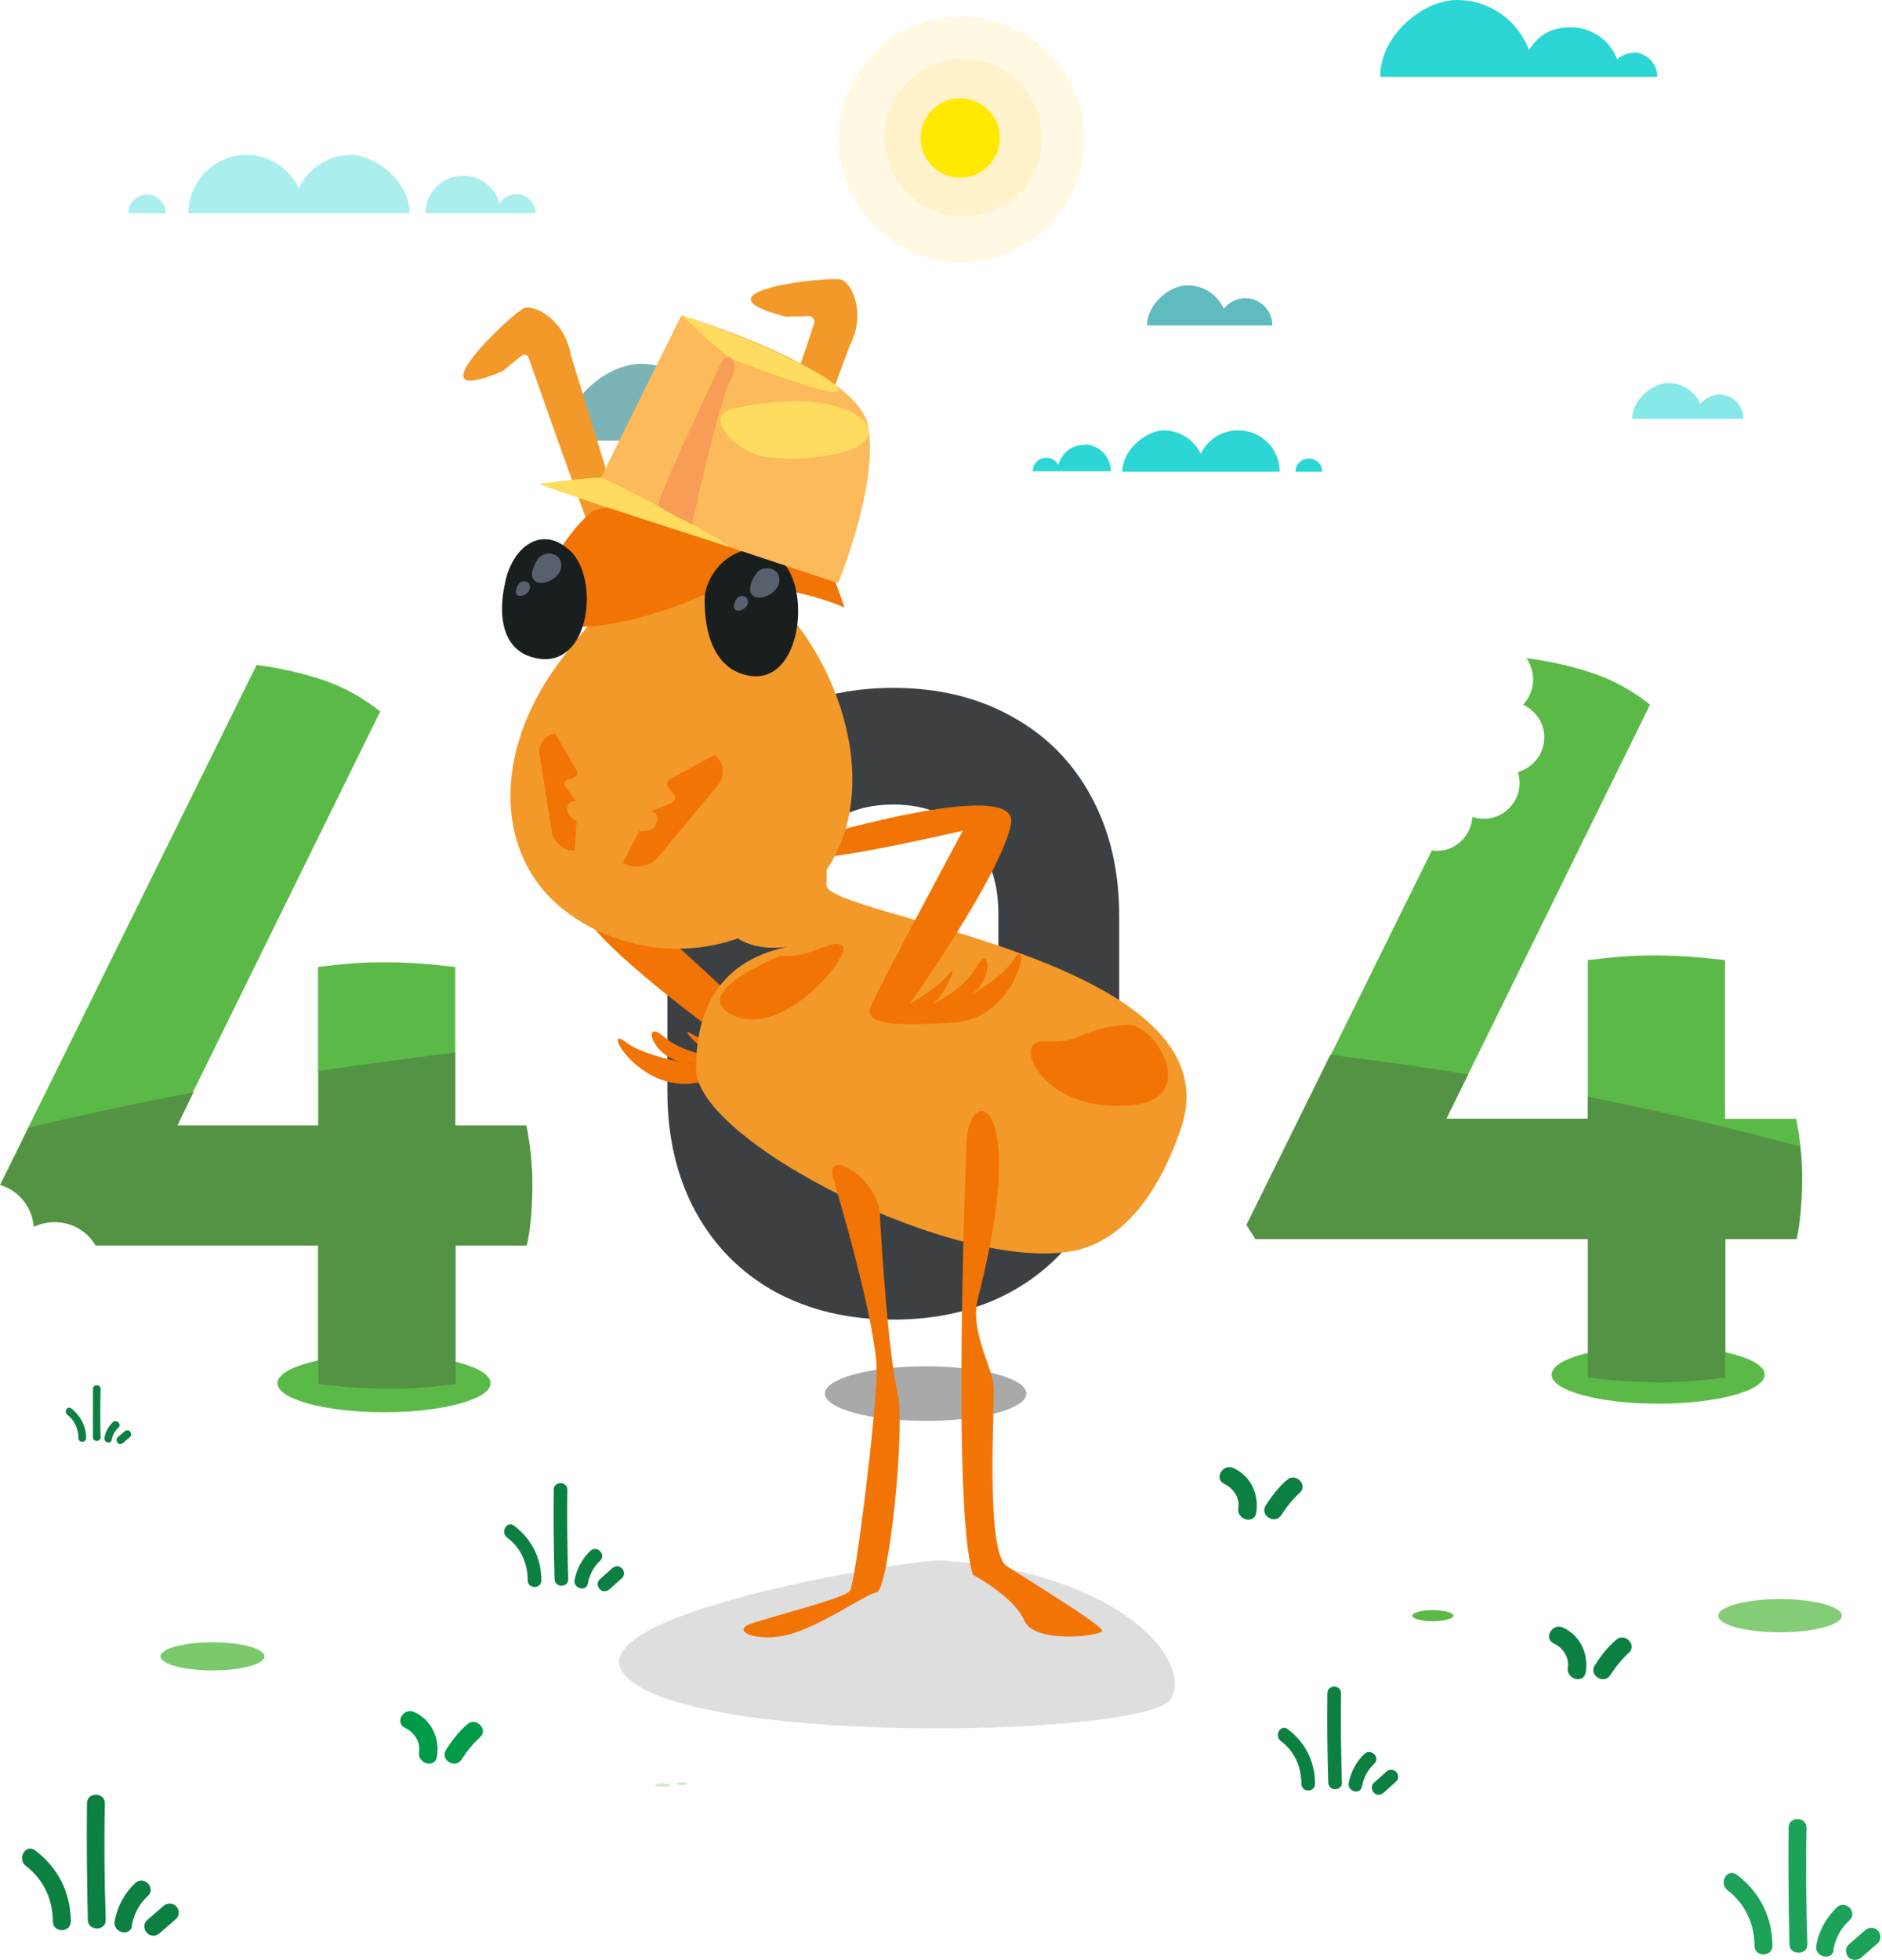 <svg width="1080" height="1124" viewBox="0 0 1080 1124" fill="none" xmlns="http://www.w3.org/2000/svg">
<g style="mix-blend-mode:multiply" opacity="0.3">
<path d="M380.371 1024.69C382.803 1024.69 384.774 1024.25 384.774 1023.71C384.774 1023.17 382.803 1022.73 380.371 1022.73C377.94 1022.73 375.968 1023.17 375.968 1023.71C375.968 1024.25 377.94 1024.69 380.371 1024.69Z" fill="#5BBA47"/>
</g>
<g style="mix-blend-mode:multiply" opacity="0.3">
<path d="M387.957 1022.97C387.957 1023.46 389.424 1023.71 391.137 1023.71C392.849 1023.71 394.317 1023.46 394.317 1022.97C394.317 1022.48 392.849 1022.24 391.137 1022.24C389.424 1022.24 387.957 1022.48 387.957 1022.97Z" fill="#5BBA47"/>
</g>
<g style="mix-blend-mode:multiply" opacity="0.3">
<path d="M528.365 961.088C546.712 966.959 562.611 968.427 563.835 964.513C565.058 960.599 551.359 952.527 533.013 946.656" fill="#231F20"/>
</g>
<g style="mix-blend-mode:multiply" opacity="0.3">
<path d="M374.261 951.548C374.261 953.505 381.844 955.218 391.384 955.218C400.924 955.218 408.507 953.505 408.507 951.548C408.507 949.591 400.924 947.879 391.384 947.879C381.844 947.879 374.261 949.591 374.261 951.548Z" fill="#231F20"/>
</g>
<path d="M986.039 926.597C986.039 931.978 1001.94 936.137 1021.51 936.137C1041.08 936.137 1056.98 931.733 1056.98 926.597C1056.98 921.46 1041.08 917.057 1021.51 917.057C1001.94 917.057 986.039 921.46 986.039 926.597Z" fill="#5BBA47" fill-opacity="0.74"/>
<path d="M92.117 949.925C92.117 954.328 105.326 957.997 121.96 957.997C138.594 957.997 151.803 954.328 151.803 949.925C151.803 945.522 138.594 941.853 121.96 941.853C105.326 941.853 92.117 945.522 92.117 949.925Z" fill="#5BBA47" fill-opacity="0.8"/>
<path d="M810.411 926.598C810.411 928.311 815.792 929.778 822.152 929.778C828.512 929.778 834.138 928.311 834.138 926.598C834.138 924.886 828.757 923.418 822.152 923.418C815.548 923.418 810.411 924.886 810.411 926.598Z" fill="#5BBA47"/>
<path d="M951.55 805.026C985.324 805.026 1012.7 797.579 1012.7 788.392C1012.7 779.205 985.324 771.758 951.55 771.758C917.776 771.758 890.396 779.205 890.396 788.392C890.396 797.579 917.776 805.026 951.55 805.026Z" fill="#5BBA47"/>
<path d="M220.396 809.917C254.17 809.917 281.549 802.47 281.549 793.283C281.549 784.097 254.17 776.649 220.396 776.649C186.621 776.649 159.242 784.097 159.242 793.283C159.242 802.47 186.621 809.917 220.396 809.917Z" fill="#5BBA47"/>
<path d="M1030.8 641.623H989.951V550.626C983.102 549.892 976.253 549.158 969.404 548.669C962.554 548.18 955.705 547.935 948.856 547.935C942.007 547.935 936.136 548.18 930.021 548.669C923.906 549.158 917.79 549.892 911.186 550.626V641.623H829.974L946.899 404.102C936.381 395.785 925.129 389.67 913.142 385.756C901.156 381.842 888.926 379.152 875.961 377.439C877.673 379.886 878.652 382.576 879.386 385.512C880.853 392.361 878.652 399.21 874.004 404.102C879.63 406.793 884.278 411.93 885.746 418.535C887.947 429.298 881.587 439.816 871.069 442.751C871.069 443.485 871.558 443.974 871.558 444.708C874.004 455.716 866.91 466.724 855.658 469.17C851.989 469.904 848.32 469.659 844.895 468.436C844.406 477.487 838.046 485.559 828.751 487.516C826.304 488.005 824.103 488.005 821.657 487.76L715.494 702.531L720.631 710.604H911.43V790.103C918.279 790.837 925.129 791.571 931.978 792.06C938.827 792.549 945.676 792.794 952.525 792.794C959.375 792.794 965.245 792.549 971.361 792.06C977.476 791.571 983.591 790.837 990.196 790.103V710.604H1031.05C1032.27 705.222 1033 699.596 1033.49 693.481C1033.98 687.365 1034.23 681.495 1034.23 675.868C1034.23 664.127 1033 652.875 1030.8 641.867V641.623Z" fill="#5BBA47"/>
<path d="M302.098 645.535H261.248V554.538C254.399 553.804 247.549 553.071 240.7 552.581C233.851 552.092 227.002 551.848 220.153 551.848C213.303 551.848 207.433 552.092 201.317 552.581C195.202 553.071 189.087 553.804 182.482 554.538V645.535H101.27L218.196 408.015C207.677 399.698 196.425 393.582 184.439 389.668C172.453 385.755 160.222 383.064 147.258 381.352L0 679.536C1.712 680.025 3.18 680.759 4.892 681.493C13.454 686.141 18.591 694.458 19.325 703.508C27.152 699.839 36.447 699.839 44.52 704.242C48.923 706.688 52.347 710.113 54.794 714.271H182.482V793.771C189.331 794.505 196.18 795.238 203.03 795.728C209.879 796.217 216.728 796.462 223.577 796.462C230.426 796.462 236.297 796.217 242.412 795.728C248.528 795.238 254.643 794.505 261.248 793.771V714.271H302.098C303.321 708.89 304.055 703.264 304.544 697.148C305.034 691.033 305.278 685.162 305.278 679.536C305.278 667.795 304.055 656.542 301.854 645.535H302.098Z" fill="#5BBA47"/>
<path d="M1033.25 693.235C1033.74 687.119 1033.99 681.249 1033.99 675.623C1033.99 669.997 1033.74 663.392 1033.01 657.521C991.912 646.514 951.306 636.974 911.19 628.901V641.621H829.978L842.453 616.181C815.79 611.778 789.617 608.109 763.443 604.929L715.254 702.53L720.391 710.602H911.19V790.102C918.039 790.836 924.888 791.57 931.737 792.059C938.586 792.548 945.436 792.793 952.285 792.793C959.134 792.793 965.005 792.548 971.12 792.059C977.236 791.57 983.351 790.836 989.955 790.102V710.602H1030.81C1032.03 705.221 1032.76 699.595 1033.25 693.479V693.235Z" fill="#549344"/>
<path d="M203.274 795.73C210.123 796.219 216.972 796.463 223.821 796.463C230.67 796.463 236.541 796.219 242.656 795.73C248.772 795.24 254.887 794.507 261.492 793.773V714.273H302.342C303.565 708.892 304.299 703.266 304.788 697.15C305.278 691.035 305.522 685.164 305.522 679.538C305.522 667.796 304.299 656.544 302.098 645.537H261.247V603.708C233.85 606.888 207.677 610.557 182.971 614.226V645.537H101.759L111.054 626.457C75.341 633.306 43.541 640.155 16.389 646.76L0.244 679.538C1.956 680.027 3.424 680.761 5.136 681.495C13.698 686.143 18.835 694.459 19.569 703.51C27.396 699.841 36.691 699.841 44.764 704.244C49.167 706.69 52.591 710.115 55.038 714.273H182.726V793.773C189.575 794.507 196.424 795.24 203.274 795.73Z" fill="#549344"/>
<path d="M924.152 960.599C927.087 955.951 930.512 951.792 934.67 947.879C939.807 943.476 932.224 935.892 927.332 940.54C922.44 944.699 918.526 949.835 915.101 955.217C911.677 961.088 920.727 966.225 924.152 960.599Z" fill="#0C8040"/>
<path d="M909.964 959.13C911.676 948.611 907.028 938.093 896.999 933.445C890.884 930.51 885.502 939.56 891.617 942.496C896.754 944.942 900.668 950.323 899.69 956.439C898.711 963.043 908.74 965.979 909.964 959.13Z" fill="#0C8040"/>
<path d="M264.915 1009.03C267.851 1004.38 271.275 1000.23 275.434 996.313C280.57 991.91 272.987 984.327 268.095 988.974C263.203 993.133 259.289 998.27 255.864 1003.65C252.44 1009.52 261.491 1014.66 264.915 1009.03Z" fill="#009B48"/>
<path d="M250.727 1007.56C252.439 997.045 247.791 986.527 237.762 981.879C231.647 978.944 226.265 987.994 232.381 990.93C237.518 993.376 241.431 998.757 240.453 1004.87C239.474 1011.48 249.504 1014.41 250.727 1007.56Z" fill="#009B48"/>
<path d="M735.312 868.868C738.247 864.22 741.672 860.061 745.83 856.148C750.967 851.745 743.384 844.162 738.492 848.809C733.6 852.968 729.686 858.105 726.261 863.486C722.837 869.357 731.887 874.494 735.312 868.868Z" fill="#0C8040"/>
<path d="M720.876 867.647C722.588 857.129 717.941 846.611 707.912 841.963C701.796 839.027 696.415 848.078 702.53 851.014C707.667 853.46 711.581 858.841 710.602 864.957C709.624 871.561 719.653 874.497 720.876 867.647Z" fill="#0C8040"/>
<path d="M735.068 998.513C742.896 1004.38 746.81 1013.43 746.81 1022.97C746.81 1028.11 754.637 1028.11 754.637 1022.97C754.637 1010.25 749.011 999.247 738.982 991.664C734.824 988.484 730.91 995.578 735.068 998.513Z" fill="#0C8040"/>
<path d="M770.048 1022.24C769.559 1005.12 769.314 987.995 769.559 971.117C769.559 965.98 761.731 965.98 761.731 971.117C761.486 988.24 761.731 1005.36 762.22 1022.24C762.22 1027.38 770.292 1027.38 770.048 1022.24Z" fill="#0C8040"/>
<path d="M781.544 1024.69C782.522 1019.55 784.723 1015.15 788.637 1011.48C792.307 1007.81 786.68 1002.43 783.011 1005.85C778.364 1010.26 775.184 1016.13 773.96 1022.49C772.982 1027.38 780.565 1029.58 781.544 1024.69Z" fill="#0C8040"/>
<path d="M794.021 1028.11C796.467 1025.91 798.668 1023.95 801.115 1021.75C802.827 1020.28 802.582 1017.59 801.115 1016.12C799.402 1014.41 797.201 1014.66 795.488 1016.12C793.042 1018.33 790.841 1020.28 788.395 1022.48C786.682 1023.95 786.927 1026.64 788.395 1028.11C790.107 1029.82 792.308 1029.58 794.021 1028.11Z" fill="#0C8040"/>
<path d="M291.091 881.832C298.919 887.703 302.832 896.753 302.832 906.293C302.832 911.43 310.66 911.43 310.66 906.293C310.66 893.573 305.034 882.566 295.005 874.983C290.846 871.803 286.933 878.896 291.091 881.832Z" fill="#0C8040"/>
<path d="M326.07 905.561C325.581 888.438 325.336 871.315 325.581 854.437C325.581 849.3 317.753 849.3 317.753 854.437C317.509 871.56 317.753 888.683 318.243 905.561C318.243 910.698 326.315 910.698 326.07 905.561Z" fill="#0C8040"/>
<path d="M337.322 908.25C338.301 903.113 340.502 898.71 344.416 895.041C348.085 891.372 342.459 885.99 338.79 889.415C334.142 893.818 330.962 899.689 329.739 906.049C328.761 910.941 336.344 913.142 337.322 908.25Z" fill="#0C8040"/>
<path d="M349.796 911.431C352.242 909.229 354.444 907.272 356.89 905.071C358.602 903.603 358.358 900.912 356.89 899.445C355.178 897.732 352.976 897.977 351.264 899.445C348.818 901.646 346.616 903.603 344.17 905.805C342.458 907.272 342.702 909.963 344.17 911.431C345.882 913.143 348.084 912.898 349.796 911.431Z" fill="#0C8040"/>
<path d="M38.649 811.384C42.807 814.564 45.009 819.456 45.009 824.837C45.009 827.528 49.412 827.528 49.412 824.837C49.412 817.988 46.232 811.873 40.85 807.714C38.649 806.002 36.447 809.671 38.649 811.384Z" fill="#0C8040"/>
<path d="M57.73 824.347C57.485 815.052 57.485 805.757 57.73 796.461C57.73 793.771 53.327 793.771 53.327 796.461C53.327 805.757 53.327 815.052 53.327 824.347C53.327 827.038 57.73 827.038 57.73 824.347Z" fill="#0C8040"/>
<path d="M64.088 825.816C64.578 823.125 65.801 820.679 68.002 818.722C69.959 816.765 67.024 813.83 64.822 815.542C62.376 817.988 60.419 821.168 59.93 824.593C59.441 827.284 63.599 828.507 64.088 825.816Z" fill="#0C8040"/>
<path d="M70.696 827.53C71.919 826.307 73.386 825.328 74.609 824.105C75.588 823.371 75.343 821.904 74.609 820.925C73.631 819.947 72.408 820.191 71.429 820.925C70.206 822.148 68.739 823.127 67.516 824.35C66.537 825.084 66.782 826.551 67.516 827.53C68.494 828.508 69.717 828.264 70.696 827.53Z" fill="#0C8040"/>
<path d="M14.923 1070.19C24.952 1077.77 30.334 1089.51 30.334 1101.99C30.334 1108.59 40.607 1108.59 40.607 1101.99C40.607 1085.6 33.269 1070.92 20.06 1061.14C14.678 1057.22 9.541 1066.03 14.923 1070.19Z" fill="#0C8040"/>
<path d="M60.665 1101.01C59.931 1078.75 59.687 1056.49 60.176 1034.23C60.176 1027.62 49.902 1027.62 49.902 1034.23C49.658 1056.49 49.902 1078.75 50.392 1101.01C50.392 1107.61 60.91 1107.61 60.665 1101.01Z" fill="#0C8040"/>
<path d="M75.586 1104.43C76.809 1097.83 79.744 1091.96 84.881 1087.31C89.773 1082.66 82.435 1075.33 77.543 1079.97C71.427 1085.84 67.269 1093.43 65.801 1101.74C64.578 1108.35 74.607 1111.04 75.83 1104.43H75.586Z" fill="#0C8040"/>
<path d="M91.729 1108.59C94.909 1105.9 97.844 1103.21 101.024 1100.52C103.226 1098.56 102.981 1095.14 101.024 1093.18C99.067 1091.22 95.887 1091.22 93.686 1093.18C90.506 1095.87 87.57 1098.56 84.391 1101.25C82.189 1103.21 82.434 1106.64 84.391 1108.59C86.592 1110.79 89.527 1110.55 91.729 1108.59Z" fill="#0C8040"/>
<path d="M991.42 1084.13C1001.45 1091.71 1006.83 1103.45 1006.83 1115.93C1006.83 1122.53 1017.1 1122.53 1017.1 1115.93C1017.1 1099.54 1009.77 1084.86 996.557 1075.08C991.176 1071.16 986.039 1079.97 991.42 1084.13Z" fill="#139E52" fill-opacity="0.96"/>
<path d="M1037.16 1114.95C1036.43 1092.69 1036.18 1070.43 1036.67 1048.17C1036.67 1041.57 1026.4 1041.57 1026.4 1048.17C1026.15 1070.43 1026.4 1092.69 1026.89 1114.95C1026.89 1121.56 1037.41 1121.56 1037.16 1114.95Z" fill="#139E52" fill-opacity="0.96"/>
<path d="M1052.09 1118.37C1053.31 1111.77 1056.24 1105.9 1061.38 1101.25C1066.27 1096.6 1058.94 1089.27 1054.04 1093.91C1047.93 1099.78 1043.77 1107.37 1042.3 1115.68C1041.08 1122.29 1051.11 1124.98 1052.33 1118.37H1052.09Z" fill="#139E52" fill-opacity="0.96"/>
<path d="M1068.23 1122.53C1071.41 1119.84 1074.35 1117.15 1077.53 1114.46C1079.73 1112.5 1079.49 1109.08 1077.53 1107.12C1075.33 1104.92 1072.39 1105.16 1070.19 1107.12C1067.01 1109.81 1064.07 1112.5 1060.89 1115.19C1058.69 1117.15 1058.94 1120.58 1060.89 1122.53C1062.85 1124.49 1066.03 1124.49 1068.23 1122.53Z" fill="#139E52" fill-opacity="0.96"/>
<path d="M531.198 814.9C563.132 814.9 589.019 807.884 589.019 799.229C589.019 790.574 563.132 783.558 531.198 783.558C499.264 783.558 473.377 790.574 473.377 799.229C473.377 807.884 499.264 814.9 531.198 814.9Z" fill="#626365" fill-opacity="0.55"/>
<path d="M512.627 756.804C486.911 756.804 464.206 751.433 444.512 740.691C424.98 729.786 409.844 714.487 399.102 694.793C388.359 674.936 382.988 651.987 382.988 625.945V525.359C382.988 499.317 388.359 476.45 399.102 456.756C409.844 436.899 424.98 421.599 444.512 410.857C464.206 399.952 486.911 394.5 512.627 394.5C538.343 394.5 560.967 399.952 580.498 410.857C600.192 421.599 615.41 436.899 626.152 456.756C636.895 476.45 642.266 499.317 642.266 525.359V625.945C642.266 651.987 636.895 674.936 626.152 694.793C615.41 714.487 600.192 729.786 580.498 740.691C560.967 751.433 538.343 756.804 512.627 756.804ZM512.627 689.91C524.671 689.91 535.251 687.387 544.365 682.342C553.48 677.133 560.479 669.809 565.361 660.369C570.407 650.929 572.93 640.024 572.93 627.654V523.65C572.93 511.28 570.407 500.375 565.361 490.935C560.479 481.495 553.48 474.252 544.365 469.207C535.251 463.998 524.671 461.394 512.627 461.394C500.583 461.394 490.003 463.998 480.889 469.207C471.774 474.252 464.694 481.495 459.648 490.935C454.766 500.375 452.324 511.28 452.324 523.65V627.654C452.324 640.024 454.766 650.929 459.648 660.369C464.694 669.809 471.774 677.133 480.889 682.342C490.003 687.387 500.583 689.91 512.627 689.91Z" fill="#3D4043"/>
<path d="M552.704 124.076C577.622 124.076 597.823 103.876 597.823 78.958C597.823 54.039 577.622 33.839 552.704 33.839C527.786 33.839 507.585 54.039 507.585 78.958C507.585 103.876 527.786 124.076 552.704 124.076Z" fill="#FFCD2D" fill-opacity="0.13"/>
<path d="M551.764 150.396C590.699 150.396 622.262 118.833 622.262 79.898C622.262 40.963 590.699 9.4 551.764 9.4C512.829 9.4 481.266 40.963 481.266 79.898C481.266 118.833 512.829 150.396 551.764 150.396Z" fill="#FFCD2D" fill-opacity="0.13"/>
<path d="M551.014 101.897C563.578 101.897 573.763 91.712 573.763 79.147C573.763 66.584 563.578 56.398 551.014 56.398C538.45 56.398 528.265 66.584 528.265 79.147C528.265 91.712 538.45 101.897 551.014 101.897Z" fill="#FFE900"/>
<path d="M714.762 170.986C709.625 170.986 705.222 173.432 702.287 177.101C698.618 169.029 690.79 163.647 681.25 163.647C671.71 163.647 658.256 173.921 658.256 186.641H730.173C730.173 178.079 723.079 170.986 714.518 170.986H714.762Z" fill="#49B1B6" fill-opacity="0.87"/>
<path d="M710.359 246.818C700.819 246.818 692.747 252.444 689.077 260.272C685.164 252.2 677.091 246.818 667.796 246.818C658.501 246.818 644.068 257.336 644.068 270.546H734.331C734.331 257.336 723.813 246.818 710.603 246.818H710.359Z" fill="#2BD6D5"/>
<path d="M750.969 262.961C746.811 262.961 743.386 266.386 743.386 270.544H758.797C758.797 266.386 755.372 262.961 751.214 262.961H750.969Z" fill="#2BD6D5"/>
<path d="M622.054 255.133C614.961 255.133 609.09 260.025 607.378 266.63C605.91 264.184 603.464 262.472 600.528 262.472C596.125 262.472 592.701 265.896 592.701 270.299H637.465C637.465 261.738 630.616 254.889 622.054 254.889V255.133Z" fill="#2BD6D5"/>
<path d="M468.437 238.743C465.013 238.743 461.588 240.211 459.142 242.412C454.984 231.649 444.71 224.311 432.724 224.311C420.738 224.311 413.889 229.448 408.752 237.275C402.392 220.642 386.492 208.656 367.656 208.656C348.821 208.656 323.626 228.469 323.626 252.686H482.136C482.136 245.103 476.02 238.743 468.193 238.743H468.437Z" fill="#358B8F" fill-opacity="0.65"/>
<path d="M986.781 226.266C982.378 226.266 978.22 228.468 975.773 231.648C972.593 224.554 965.5 219.662 957.183 219.662C948.866 219.662 936.635 228.712 936.635 240.209H1000.48C1000.48 232.626 994.364 226.266 986.536 226.266H986.781Z" fill="#2BD6D5" fill-opacity="0.57"/>
<path d="M141.394 88.794C154.603 88.794 166.1 96.622 171.481 107.874C176.863 96.622 188.36 88.794 201.569 88.794C214.778 88.794 235.081 103.716 235.081 122.306H108.126C108.126 103.96 123.048 88.794 141.638 88.794H141.394Z" fill="#2BD6D5" fill-opacity="0.4"/>
<path d="M84.397 111.543C90.267 111.543 95.16 116.435 95.16 122.306H73.634C73.634 116.435 78.526 111.543 84.397 111.543Z" fill="#2BD6D5" fill-opacity="0.4"/>
<path d="M265.899 100.781C275.928 100.781 284.245 107.63 286.691 116.925C288.648 113.501 292.073 111.299 296.231 111.299C302.347 111.299 307.239 116.192 307.239 122.307H244.129C244.129 110.321 253.913 100.781 265.655 100.781H265.899Z" fill="#2BD6D5" fill-opacity="0.4"/>
<path d="M937.364 30.332C933.694 30.332 930.514 31.8 928.068 34.001C923.91 23.238 913.636 15.655 901.405 15.655C889.175 15.655 882.57 20.792 877.433 28.62C871.073 11.986 855.173 0 836.093 0C817.013 0 792.063 19.814 792.063 44.031H951.062C951.062 36.447 944.947 30.087 937.119 30.087L937.364 30.332Z" fill="#2BD6D5"/>
<path d="M540.11 894.875C525.188 893.896 313.353 927.408 362.765 964.59C412.177 1001.53 659.237 995.411 671.957 974.374C684.676 953.093 644.071 901.968 540.11 894.875Z" fill="#DEDEDE"/>
<path d="M451.756 492.751C451.756 492.751 319.679 498.699 334.589 523.821C349.257 549.029 423.888 601.539 423.888 601.539C423.888 601.539 405.367 598.346 396.921 592.928C388.561 587.752 404.188 604.198 410.367 605.532C416.46 606.625 393.856 605.699 380.925 594.542C367.993 583.385 373.883 606.825 392.715 609.364C411.702 611.577 373.519 608.856 358.883 597.49C344.248 586.124 368.118 630.335 403.857 620.071C439.595 609.808 452.344 603.644 445.383 595.526C438.421 587.407 361.919 518.177 361.919 518.177C361.919 518.177 459.415 507.413 457.308 499.198C455.202 490.983 451.842 492.992 451.842 492.992L451.756 492.751Z" fill="#F27405"/>
<path d="M406.195 504.39C401.736 466.806 428.357 453.297 440.832 450.642C468.701 439.097 475.469 484.882 474.275 507.575C473.339 525.355 708.861 550.074 678.117 645.725C670.95 668.02 652.636 710.222 616.009 717.388C549.421 730.416 399.426 654.484 399.427 613.079C399.427 564.56 426.128 548.617 451.343 543.135C428.53 545.597 410.088 537.204 406.195 504.39Z" fill="#F39929"/>
<path d="M432.944 457.565C432.944 457.565 413.449 467.008 416.735 479.15C420.021 491.291 450.906 467.908 455.068 462.287C459.23 456.441 441.049 455.092 432.944 457.565Z" fill="#F27405"/>
<path d="M620.204 594.139C620.204 594.139 631.802 588.227 647.451 587.769C662.869 587.081 690.024 631.311 647.451 634.062C604.647 636.814 588.539 608.841 591.99 601.045C595.442 593.249 604.278 601.045 620.204 594.139Z" fill="#F27405"/>
<path d="M478.323 676.52C478.323 676.52 503.538 759.946 503.075 787.065C502.613 813.954 490.815 907.721 487.808 912.318C484.801 916.684 442.468 927.026 430.439 931.393C418.641 935.76 436.916 943.114 456.579 936.219C476.241 929.325 496.136 914.616 503.075 913.237C510.015 911.858 519.962 817.631 514.873 797.407C510.015 777.182 506.083 718.348 504.926 696.745C504.001 675.141 472.309 656.985 478.323 676.52Z" fill="#F27405"/>
<path d="M554.584 657.502C554.584 657.502 546.105 865.944 558.352 903.174C558.352 903.174 581.904 915.583 587.792 929.372C593.916 943.161 632.07 938.105 632.541 935.348C633.012 932.36 590.383 906.391 577.665 898.118C565.182 889.844 571.07 805.272 570.128 794.471C569.186 783.67 556.468 762.987 561.179 744.831C565.653 726.676 575.781 685.539 572.719 656.582C569.657 627.626 554.584 633.601 554.584 657.502Z" fill="#F27405"/>
<path d="M448.39 547.956C448.39 547.956 392.9 569.74 421.235 582.502C449.57 595.264 488.132 548.721 483.645 542.78C479.159 536.839 463.502 550.596 448.39 547.956Z" fill="#F27405"/>
<path d="M459.347 482.525C459.347 482.525 585.784 443.878 580.153 472.544C574.778 501.209 522.054 575.689 522.054 575.689C522.054 575.689 538.434 566.475 544.577 558.541C550.719 550.862 541.505 571.594 536.131 574.921C530.756 577.992 551.743 569.546 560.189 554.702C568.635 539.857 570.939 563.915 554.047 572.618C536.898 581.064 571.963 565.707 581.944 550.095C591.926 534.482 584.248 584.135 547.136 586.439C510.024 588.742 495.947 587.206 499.786 577.225C503.626 567.243 552.511 476.383 552.511 476.383C552.511 476.383 457.044 498.906 456.276 490.46C455.508 482.014 459.347 482.781 459.347 482.781V482.525Z" fill="#F27405"/>
<path d="M382.301 382.862L368.287 369.989C367.938 369.668 367.523 369.357 367.051 369.338C360.714 369.093 319.785 251.829 303.357 205.164C302.763 203.486 300.689 202.91 299.312 204.033L288.712 212.643C288.523 212.803 288.297 212.926 288.071 213.03C234.118 235.626 294.691 178.88 300.764 176.711C306.837 174.542 324.058 183.247 327.613 203.75C327.632 203.844 327.651 203.929 327.679 204.023L380.98 376.911C381.386 378.231 382.81 379.156 384.092 378.637C384.8 378.354 385.592 378.778 386.167 379.533C388.025 381.947 384.536 384.927 382.291 382.862H382.301Z" fill="#F39929"/>
<g filter="url(#filter0_dddd_1161_940)">
<path d="M472.653 436.201C435.346 486.986 368.936 490.249 326.027 458.722C283.118 427.194 282.76 366.713 320.067 315.928C357.374 265.142 392.315 239.65 435.224 271.169C478.132 302.696 509.961 385.406 472.653 436.191V436.201Z" fill="#F39929"/>
</g>
<path d="M338.755 294.26C338.755 294.26 319.036 309.944 310.143 340.472C301.26 371 362.162 359.343 399.441 343.018C436.937 326.693 484.552 348.412 484.552 348.412C484.552 348.412 482.911 342.697 474.961 322.11C472.358 318.083 355.221 280.057 338.538 294.26H338.755Z" fill="#F27405"/>
<path d="M404.505 341.061C404.505 341.061 400.959 383.152 430.42 387.603C459.881 392.055 465.502 337.751 448.546 321.851C431.59 305.95 407.891 320.709 404.505 341.061Z" fill="#191F1F"/>
<path d="M289.699 335.206C289.699 335.206 279.797 373.307 309.267 377.758C338.728 382.21 344.179 331.82 327.223 315.919C310.267 300.019 293.094 314.863 289.699 335.206Z" fill="#191F1F"/>
<path d="M308.356 321.152C308.356 321.152 302.868 329.026 306.527 332.855C310.186 336.684 321.635 332.403 322.087 324.528C322.549 316.653 311.789 315.078 308.356 321.152Z" fill="#58606F"/>
<path d="M297.486 335.202C297.486 335.202 294.818 339.144 296.6 341.058C298.373 342.973 303.927 340.832 304.154 336.89C304.38 332.948 299.156 332.165 297.486 335.202Z" fill="#58606F"/>
<path d="M422.601 343.61C422.601 343.61 419.932 347.552 421.715 349.466C423.488 351.381 429.042 349.24 429.269 345.298C429.495 341.356 424.27 340.573 422.601 343.61Z" fill="#58606F"/>
<path d="M433.522 329.567C433.522 329.567 428.033 337.442 431.692 341.271C435.351 345.1 446.8 340.818 447.253 332.943C447.715 325.068 436.955 323.494 433.522 329.567Z" fill="#58606F"/>
<path d="M427.647 296.542C424.611 302.725 451.976 232.392 467.178 185.601C467.89 183.418 466.216 181.197 463.918 181.262L451.44 181.643C451.124 181.655 450.789 181.617 450.486 181.531C394.083 166.812 476.566 158.407 482.708 160.368C488.85 162.329 497.25 179.661 487.692 198.108L487.54 198.443L448.333 304.384C447.858 305.68 447.118 256.91 427.655 296.525L427.647 296.542Z" fill="#F39929"/>
<path d="M383.956 447.157L410.23 432.841C415.52 437.245 416.246 445.176 411.842 450.467L377.43 491.794C373.026 497.084 362.813 498.933 357.522 494.529L366.793 476.714C366.18 476.204 373.403 478.175 376.129 473.224C380.08 466.057 373.592 465.887 374.186 465.17L384.852 460.577L386.436 459.879C390.84 454.589 379.052 452.325 383.956 447.157Z" fill="#F27405"/>
<path d="M331.168 442.234L318.409 420.618C312.703 421.514 308.771 426.918 309.666 432.624L316.673 477.194C317.569 482.9 324.133 488.625 329.838 487.729L330.829 470.904C331.489 470.8 325.444 469.112 325.604 464.378C325.84 457.521 330.583 460.181 330.47 459.417L324.765 451.523L323.925 450.344C323.029 444.639 332.488 448.081 331.187 442.253L331.168 442.234Z" fill="#F27405"/>
<path d="M309.227 277.479L480.977 334.429C480.977 334.429 504.225 278.381 498.278 244.679C492.511 210.978 391.047 180.882 391.047 180.882C391.047 180.882 349.597 263.963 345.632 272.613C341.847 281.264 308.867 277.479 308.867 277.479H309.227Z" fill="#FCBA5A"/>
<path d="M309.229 277.479C309.229 277.479 342.75 272.973 346.174 274.235C349.418 275.496 413.757 308.296 418.262 313.522C418.262 313.522 322.746 283.246 309.41 277.479H309.229Z" fill="#FFDC5F"/>
<path d="M391.223 180.882C391.223 180.882 416.094 204.491 420.599 206.113C425.104 207.735 493.047 234.407 479.531 221.251C466.014 208.095 402.036 184.126 391.223 180.882Z" fill="#FFDC5F"/>
<path d="M419.699 234.586C419.699 234.586 457.364 225.214 481.874 233.685C506.384 242.335 501.158 254.59 484.397 259.096C467.637 263.601 453.219 263.601 438.982 261.979C424.745 260.357 402.578 239.812 419.699 234.586Z" fill="#FFDC5F"/>
<path d="M413.936 207.916C413.936 207.916 376.27 287.393 377.892 289.735C379.514 292.258 397.175 300.729 397.175 300.729C397.175 300.729 411.953 231.885 418.802 218.909C425.83 205.753 417.18 200.887 413.936 207.916Z" fill="#F79D55"/>
<defs>
<filter id="filter0_dddd_1161_940" x="278.919" y="254.338" width="224.227" height="273.754" filterUnits="userSpaceOnUse" color-interpolation-filters="sRGB">
<feFlood flood-opacity="0" result="BackgroundImageFix"/>
<feColorMatrix in="SourceAlpha" type="matrix" values="0 0 0 0 0 0 0 0 0 0 0 0 0 0 0 0 0 0 127 0" result="hardAlpha"/>
<feOffset dy="2"/>
<feGaussianBlur stdDeviation="2.5"/>
<feColorMatrix type="matrix" values="0 0 0 0 0.639 0 0 0 0 0.639 0 0 0 0 0.639 0 0 0 0.1 0"/>
<feBlend mode="normal" in2="BackgroundImageFix" result="effect1_dropShadow_1161_940"/>
<feColorMatrix in="SourceAlpha" type="matrix" values="0 0 0 0 0 0 0 0 0 0 0 0 0 0 0 0 0 0 127 0" result="hardAlpha"/>
<feOffset dy="9"/>
<feGaussianBlur stdDeviation="4.5"/>
<feColorMatrix type="matrix" values="0 0 0 0 0.639 0 0 0 0 0.639 0 0 0 0 0.639 0 0 0 0.09 0"/>
<feBlend mode="normal" in2="effect1_dropShadow_1161_940" result="effect2_dropShadow_1161_940"/>
<feColorMatrix in="SourceAlpha" type="matrix" values="0 0 0 0 0 0 0 0 0 0 0 0 0 0 0 0 0 0 127 0" result="hardAlpha"/>
<feOffset dy="19"/>
<feGaussianBlur stdDeviation="6"/>
<feColorMatrix type="matrix" values="0 0 0 0 0.639 0 0 0 0 0.639 0 0 0 0 0.639 0 0 0 0.05 0"/>
<feBlend mode="normal" in2="effect2_dropShadow_1161_940" result="effect3_dropShadow_1161_940"/>
<feColorMatrix in="SourceAlpha" type="matrix" values="0 0 0 0 0 0 0 0 0 0 0 0 0 0 0 0 0 0 127 0" result="hardAlpha"/>
<feOffset dy="35"/>
<feGaussianBlur stdDeviation="7"/>
<feColorMatrix type="matrix" values="0 0 0 0 0.639 0 0 0 0 0.639 0 0 0 0 0.639 0 0 0 0.01 0"/>
<feBlend mode="normal" in2="effect3_dropShadow_1161_940" result="effect4_dropShadow_1161_940"/>
<feBlend mode="normal" in="SourceGraphic" in2="effect4_dropShadow_1161_940" result="shape"/>
</filter>
</defs>
</svg>
